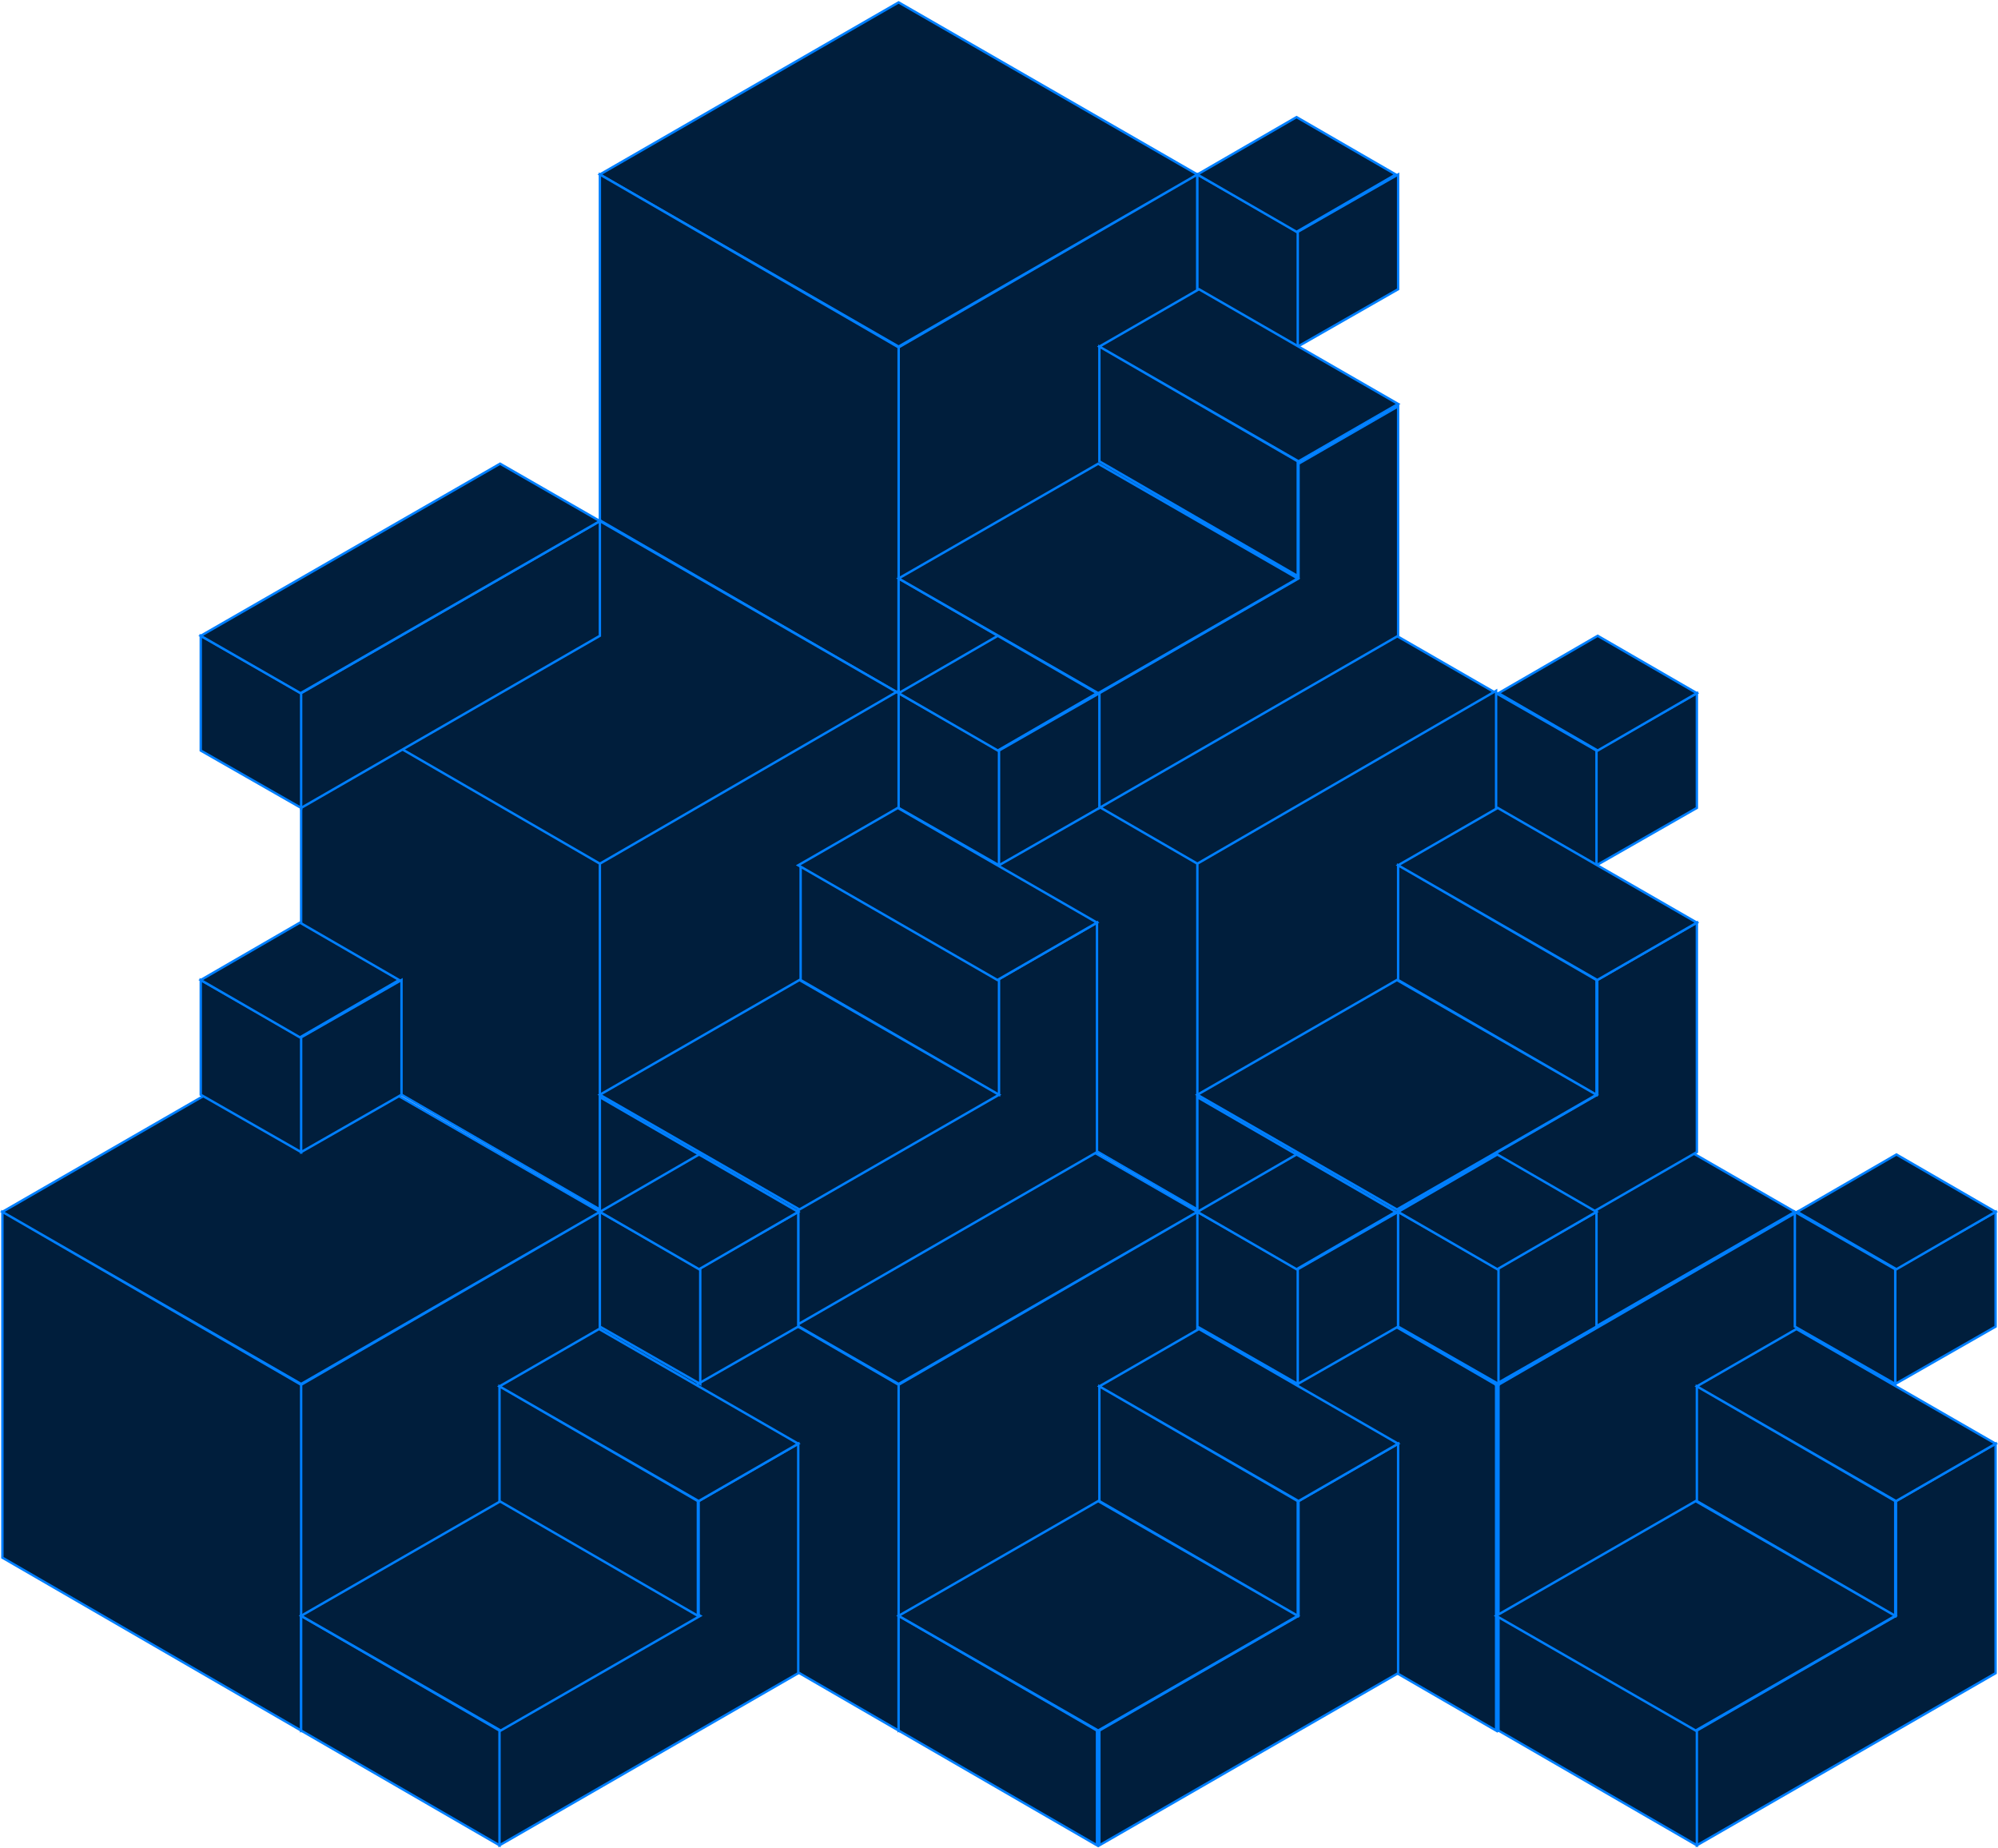 <svg width="836" height="773" xmlns="http://www.w3.org/2000/svg"><g fill="#001E3C" stroke="#007FFF" fill-rule="evenodd"><path d="M626 435l125 72-125 72-125-72zM627 579.33V724l125-72.33V507zM501 507v144.67L626 724V579.33zM793 531v48l42-24v-48z"/><path d="M751 507l42 24v48l-42-24zM752 507l41.5 24 41.5-24-41.5-24zM793.33 628v48L710 724v48l125-72v-96zM627 724l83 48v-48l-83-48z"/><path d="M709.5 628l83.5 48-83.5 48-83.5-48zM710 580l83 48v48l-83-48zM710 580l83.33 48L835 604l-83.33-48zM501 218l125 72-125 72-125-72z"/><path d="M501 361.33V506l125-72.33V289zM376 289v144.67L501 506V361.33zM668 362l42-24v-48l-42 24zM626 290l42 24v48l-42-24z"/><path d="M668.5 266l41.5 24-41.5 24-41.5-24zM585 506v48l125-72v-96l-41.67 24v48zM501 459v48l83 48v-48z"/><path d="M584.5 410l83.5 48-83.5 48-83.5-48zM585 362l83 48v48l-83-48zM626.67 338L710 386l-41.67 24L585 362zM376 435l125 72-125 72-125-72zM376 579.33V724l125-72.33V507zM251 507v144.67L376 724V579.33zM543 579l42-24v-48l-42 24zM501 507l42 24v48l-42-24z"/><path d="M542.5 483l41.5 24-41.5 24-41.5-24zM543.33 628v48L460 724v48l125-72v-96zM376 724l83 48v-48l-83-48z"/><path d="M459.5 628l83.5 48-83.5 48-83.5-48zM460 580l83 48v48l-83-48zM501.67 556L585 604l-41.67 24L460 580zM376 1L251 73l125 72 125-72zM376 145.33V290l125-72.33V73z"/><path d="M251 73v144.67L376 290V145.33zM543 145l42-24V73l-42 24zM501 73l42 24v48l-42-24z"/><path d="M542.5 49L584 73l-41.5 24L501 73zM460 290v48l125-72v-96l-41.67 24v48zM376 242v48l83 48v-48z"/><path d="M459.5 194l83.5 48-83.5 48-83.5-48zM460 145l83 48v48l-83-48zM501.67 121L585 169l-41.67 24L460 145zM251 218l125 72-125 72-125-72z"/><path d="M251 361.33V506l125-72.33V289zM126 289v144.67L251 506V361.33zM418 362l42-24v-48l-42 24zM376 290l42 24v48l-42-24z"/><path d="M417.5 266l41.5 24-41.5 24-41.5-24zM334 506v48l125-72v-96l-41.67 24v48zM251 459v48l83 48v-48z"/><path d="M334.5 410l83.5 48-83.5 48-83.5-48zM335 362l83 48v48l-83-48z"/><path d="M375.67 338L459 386l-41.67 24L334 362zM1 507l125 72 125-72-125-72zM126 579.33V724l125-72.33V507zM1 651.67L126 724V579.33L1 507zM292 579l42-24v-48l-42 24z"/><path d="M251 507l42 24v48l-42-24z"/><path d="M292.5 483l41.5 24-41.5 24-41.5-24zM292.33 628v48L209 724v48l125-72v-96zM126 724l83 48v-48l-83-48z"/><path d="M209.5 628l83.5 48-83.5 48-83.5-48z"/><path d="M209 580l83 48v48l-83-48zM250.67 556L334 604l-41.67 24L209 580zM84 266v48l42 24v-48zM251 218v48l-125 72v-48z"/><path d="M209.25 194L84 266l41.75 24L251 218zM126 482l42-24v-48l-42 24zM84 410l42 24v48l-42-24z"/><path d="M125.5 386l41.5 24-41.5 24L84 410zM626 579l42-24v-48l-42 24z"/><path d="M585 507l42 24v48l-42-24z"/><path d="M626.5 483l41.5 24-41.5 24-41.5-24z"/></g></svg>